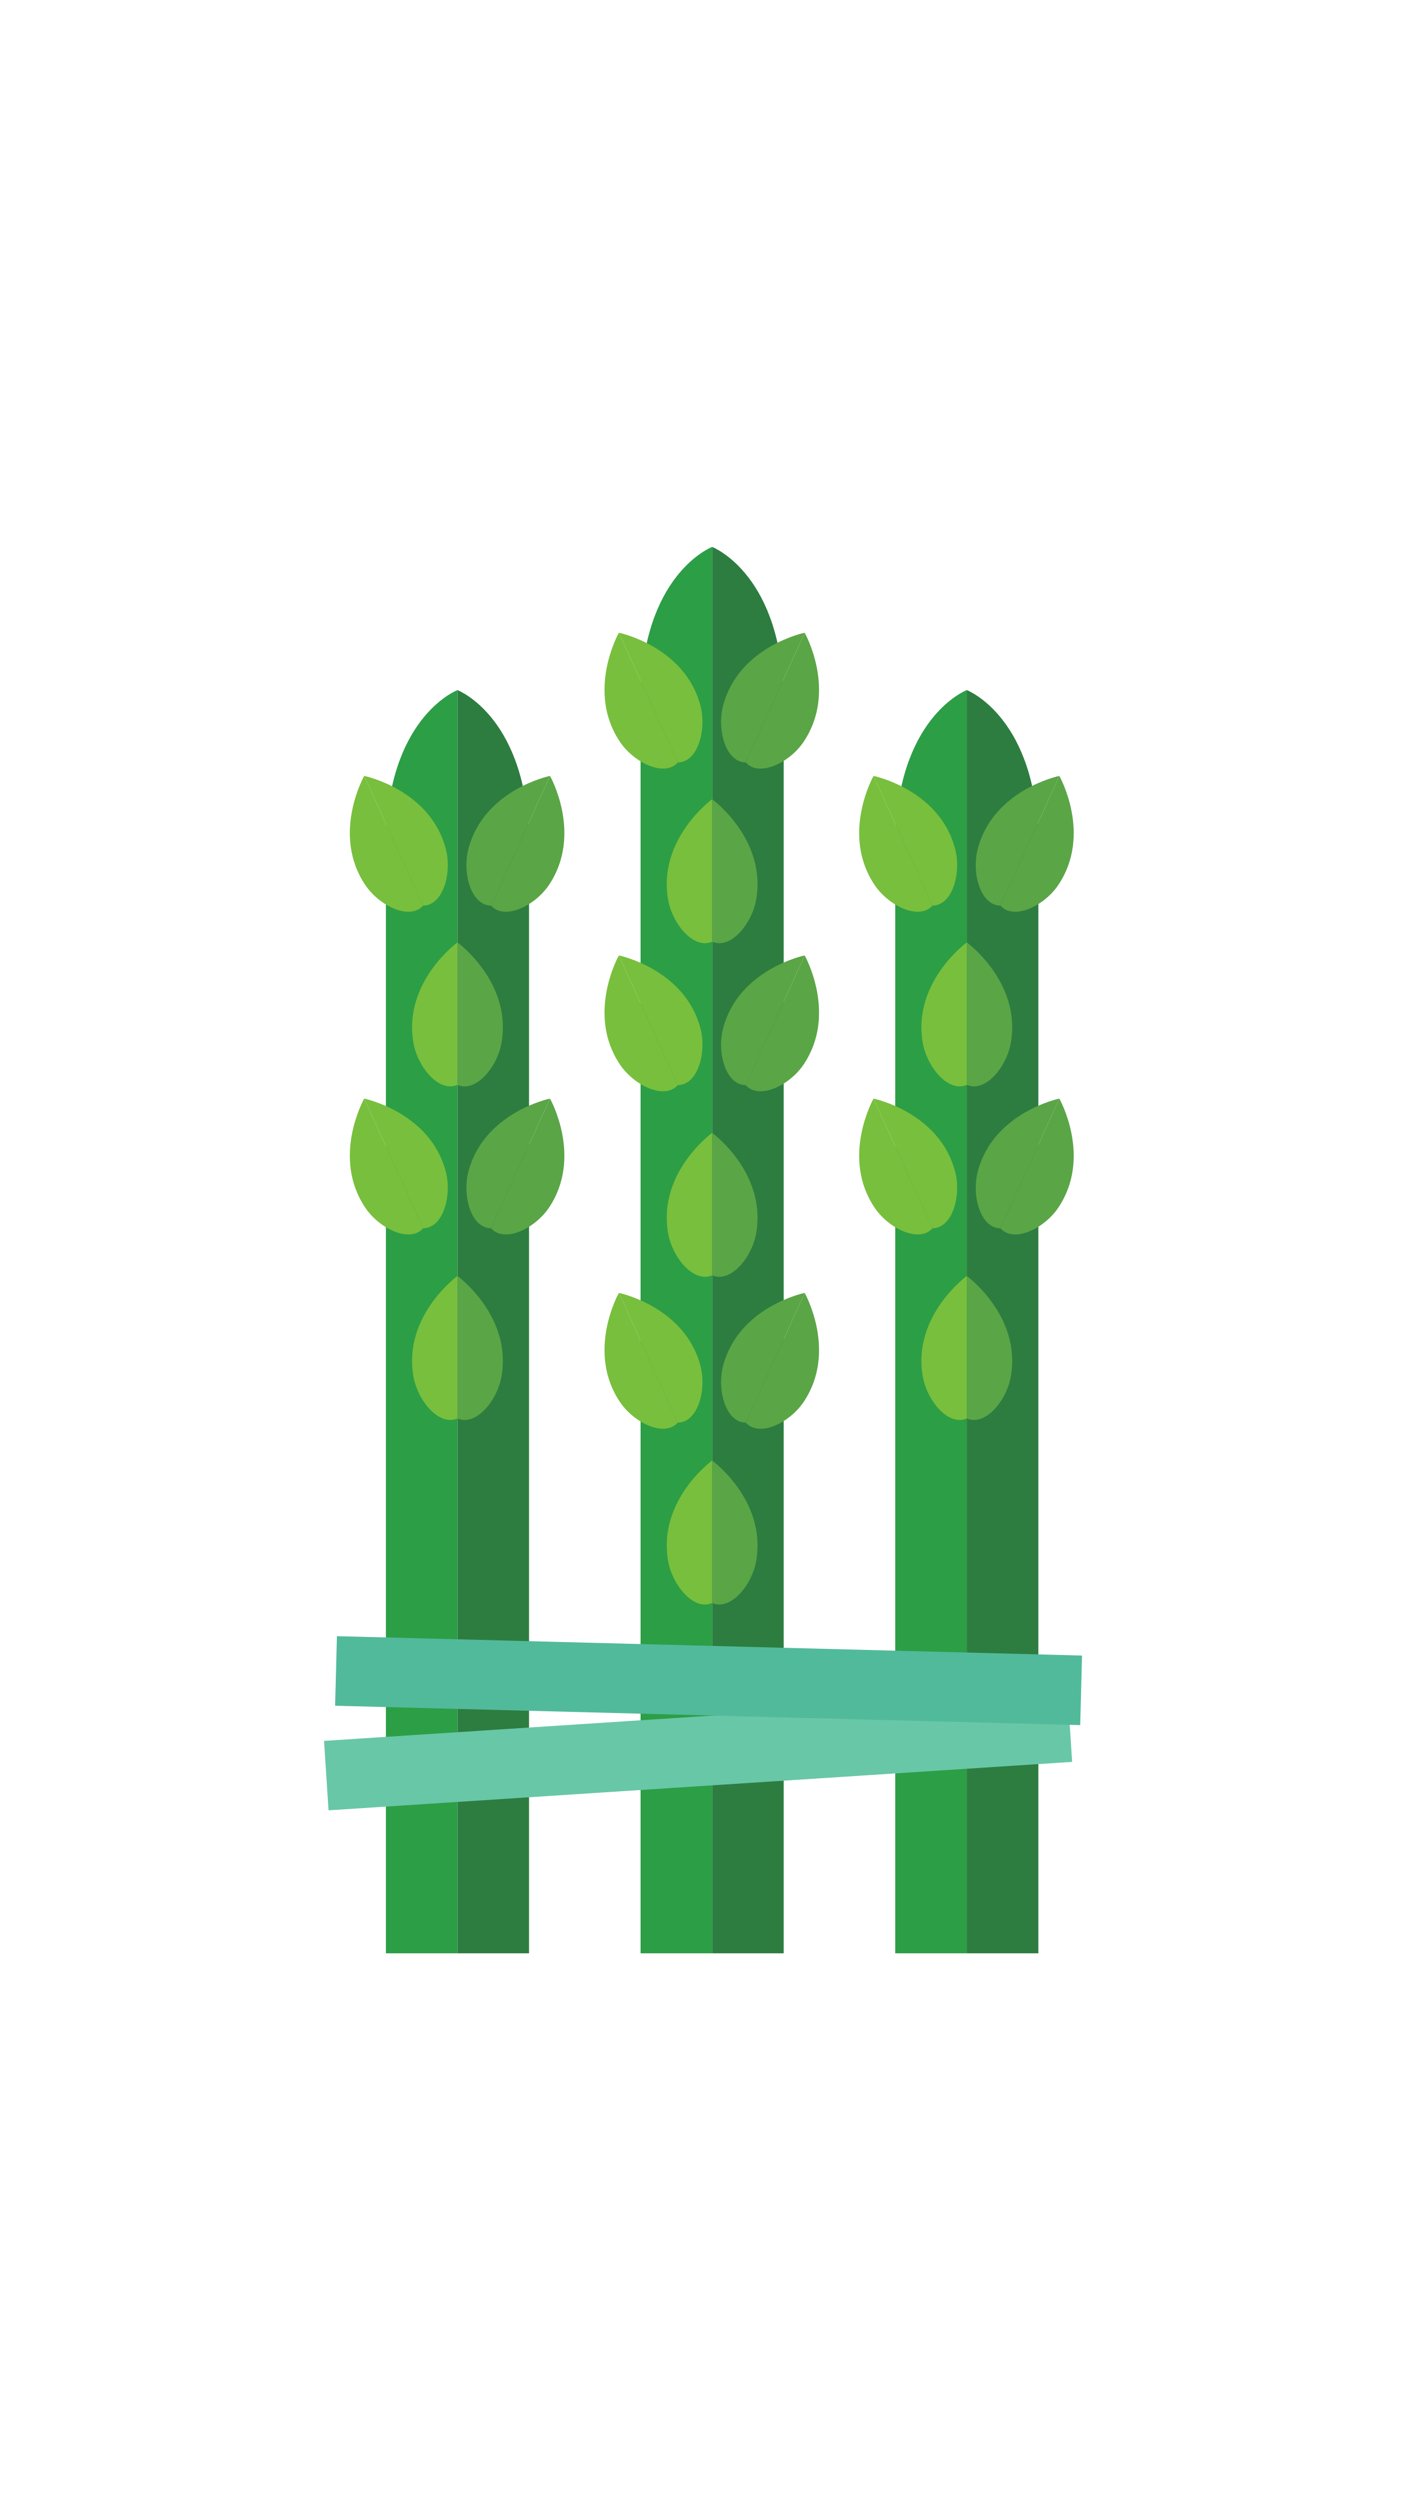 <?xml version="1.0" encoding="utf-8"?>
<!-- Generator: Adobe Illustrator 15.0.0, SVG Export Plug-In . SVG Version: 6.00 Build 0)  -->
<!DOCTYPE svg PUBLIC "-//W3C//DTD SVG 1.1//EN" "http://www.w3.org/Graphics/SVG/1.1/DTD/svg11.dtd">
<svg version="1.1" id="Layer_1" xmlns="http://www.w3.org/2000/svg" xmlns:xlink="http://www.w3.org/1999/xlink" x="0px" y="0px"
	 width="1242px" height="2208px" viewBox="0 0 1242 2208" enable-background="new 0 0 1242 2208" xml:space="preserve">
<g>
	<g>
		<g>
			<g>
				<path fill="#2C9E46" d="M404.104,609.433c0,0-63.216,24.083-63.216,138.474c0,114.392,0,977.093,0,977.093h63.216V609.433z"/>
				<path fill="#2D7D40" d="M404.104,609.433c0,0,63.217,24.083,63.217,138.474c0,114.392,0,977.093,0,977.093h-63.217V609.433z"/>
			</g>
			<g>
				<path fill="#78BF3D" d="M365.129,920.548c3.725,21.917,22.821,44.718,38.975,37.496v-125.81
					C404.104,832.233,356.066,867.205,365.129,920.548z"/>
				<path fill="#5AA546" d="M443.08,920.548c-3.725,21.917-22.822,44.718-38.976,37.496v-125.81
					C404.104,832.233,452.144,867.205,443.08,920.548z"/>
			</g>
			<g>
				<path fill="#78BF3D" d="M365.129,1215.148c3.725,21.917,22.821,44.718,38.975,37.496v-125.81
					C404.104,1126.835,356.066,1161.807,365.129,1215.148z"/>
				<path fill="#5AA546" d="M443.08,1215.148c-3.725,21.917-22.822,44.718-38.976,37.496v-125.81
					C404.104,1126.835,452.144,1161.807,443.08,1215.148z"/>
			</g>
			<g>
				<g>
					<g>
						<path fill="#78BF3D" d="M322.792,781.737c12.463,18.41,39.284,31.261,51,18l-52.076-114.527
							C321.717,685.211,292.462,736.931,322.792,781.737z"/>
					</g>
					<g>
						<path fill="#78BF3D" d="M393.752,749.472c5.681,21.493-2.265,50.154-19.959,50.266l-52.076-114.527
							C321.717,685.211,379.922,697.161,393.752,749.472z"/>
					</g>
				</g>
			</g>
			<g>
				<g>
					<g>
						<path fill="#5AA546" d="M484.783,781.737c-12.463,18.41-39.284,31.261-51,18l52.077-114.527
							C485.859,685.211,515.114,736.931,484.783,781.737z"/>
					</g>
					<g>
						<path fill="#5AA546" d="M413.824,749.472c-5.682,21.493,2.265,50.154,19.959,50.266l52.077-114.527
							C485.859,685.211,427.653,697.161,413.824,749.472z"/>
					</g>
				</g>
			</g>
			<g>
				<g>
					<g>
						<path fill="#78BF3D" d="M322.792,1066.713c12.463,18.41,39.284,31.261,51,18l-52.076-114.527
							C321.717,970.186,292.462,1021.906,322.792,1066.713z"/>
					</g>
					<g>
						<path fill="#78BF3D" d="M393.752,1034.447c5.681,21.493-2.265,50.154-19.959,50.265l-52.076-114.527
							C321.717,970.186,379.922,982.136,393.752,1034.447z"/>
					</g>
				</g>
			</g>
			<g>
				<g>
					<g>
						<path fill="#5AA546" d="M484.783,1066.713c-12.463,18.41-39.284,31.261-51,18l52.077-114.527
							C485.859,970.186,515.114,1021.906,484.783,1066.713z"/>
					</g>
					<g>
						<path fill="#5AA546" d="M413.824,1034.447c-5.682,21.493,2.265,50.154,19.959,50.265l52.077-114.527
							C485.859,970.186,427.653,982.136,413.824,1034.447z"/>
					</g>
				</g>
			</g>
		</g>
		<g>
			<g>
				<path fill="#2C9E46" d="M854.033,609.433c0,0-63.217,24.083-63.217,138.474c0,114.392,0,977.093,0,977.093h63.217V609.433z"/>
				<path fill="#2D7D40" d="M854.033,609.433c0,0,63.217,24.083,63.217,138.474c0,114.392,0,977.093,0,977.093h-63.217V609.433z"/>
			</g>
			<g>
				<path fill="#78BF3D" d="M815.057,920.548c3.725,21.917,22.822,44.718,38.977,37.496v-125.81
					C854.033,832.233,805.994,867.205,815.057,920.548z"/>
				<path fill="#5AA546" d="M893.008,920.548c-3.725,21.917-22.822,44.718-38.975,37.496v-125.81
					C854.033,832.233,902.07,867.205,893.008,920.548z"/>
			</g>
			<g>
				<path fill="#78BF3D" d="M815.057,1215.148c3.725,21.917,22.822,44.718,38.977,37.496v-125.81
					C854.033,1126.835,805.994,1161.807,815.057,1215.148z"/>
				<path fill="#5AA546" d="M893.008,1215.148c-3.725,21.917-22.822,44.718-38.975,37.496v-125.81
					C854.033,1126.835,902.07,1161.807,893.008,1215.148z"/>
			</g>
			<g>
				<g>
					<g>
						<path fill="#78BF3D" d="M772.721,781.737c12.463,18.41,39.283,31.261,51,18l-52.076-114.527
							C771.645,685.211,742.389,736.931,772.721,781.737z"/>
					</g>
					<g>
						<path fill="#78BF3D" d="M843.68,749.472c5.68,21.493-2.266,50.154-19.959,50.266l-52.076-114.527
							C771.645,685.211,829.85,697.161,843.68,749.472z"/>
					</g>
				</g>
			</g>
			<g>
				<g>
					<g>
						<path fill="#5AA546" d="M934.711,781.737c-12.463,18.41-39.285,31.261-51.002,18l52.076-114.527
							C935.785,685.211,965.041,736.931,934.711,781.737z"/>
					</g>
					<g>
						<path fill="#5AA546" d="M863.75,749.472c-5.682,21.493,2.266,50.154,19.959,50.266l52.076-114.527
							C935.785,685.211,877.582,697.161,863.75,749.472z"/>
					</g>
				</g>
			</g>
			<g>
				<g>
					<g>
						<path fill="#78BF3D" d="M772.721,1066.713c12.463,18.41,39.283,31.261,51,18l-52.076-114.527
							C771.645,970.186,742.389,1021.906,772.721,1066.713z"/>
					</g>
					<g>
						<path fill="#78BF3D" d="M843.68,1034.447c5.68,21.493-2.266,50.154-19.959,50.265l-52.076-114.527
							C771.645,970.186,829.85,982.136,843.68,1034.447z"/>
					</g>
				</g>
			</g>
			<g>
				<g>
					<g>
						<path fill="#5AA546" d="M934.711,1066.713c-12.463,18.41-39.285,31.261-51.002,18l52.076-114.527
							C935.785,970.186,965.041,1021.906,934.711,1066.713z"/>
					</g>
					<g>
						<path fill="#5AA546" d="M863.75,1034.447c-5.682,21.493,2.266,50.154,19.959,50.265l52.076-114.527
							C935.785,970.186,877.582,982.136,863.75,1034.447z"/>
					</g>
				</g>
			</g>
		</g>
	</g>
	<g>
		<g>
			<path fill="#2C9E46" d="M629.07,483c0,0-63.217,24.082-63.217,138.474c0,114.392,0,1103.526,0,1103.526h63.217V483z"/>
			<path fill="#2D7D40" d="M629.07,483c0,0,63.217,24.082,63.217,138.474c0,114.392,0,1103.526,0,1103.526H629.07V483z"/>
		</g>
		<g>
			<path fill="#78BF3D" d="M590.094,794.115c3.725,21.917,22.822,44.718,38.977,37.495v-125.81
				C629.07,705.801,581.031,740.772,590.094,794.115z"/>
			<path fill="#5AA546" d="M668.045,794.115c-3.727,21.917-22.82,44.718-38.975,37.495v-125.81
				C629.07,705.801,677.107,740.772,668.045,794.115z"/>
		</g>
		<g>
			<path fill="#78BF3D" d="M590.094,1378.115c3.725,21.918,22.822,44.718,38.977,37.492v-125.81
				C629.07,1289.798,581.031,1324.77,590.094,1378.115z"/>
			<path fill="#5AA546" d="M668.045,1378.115c-3.727,21.918-22.82,44.718-38.975,37.492v-125.81
				C629.07,1289.798,677.107,1324.77,668.045,1378.115z"/>
		</g>
		<g>
			<path fill="#78BF3D" d="M590.094,1088.717c3.725,21.917,22.822,44.718,38.977,37.495v-125.81
				C629.07,1000.402,581.031,1035.373,590.094,1088.717z"/>
			<path fill="#5AA546" d="M668.045,1088.717c-3.727,21.917-22.82,44.718-38.975,37.495v-125.81
				C629.07,1000.402,677.107,1035.373,668.045,1088.717z"/>
		</g>
		<g>
			<g>
				<g>
					<path fill="#78BF3D" d="M547.756,655.305c12.464,18.41,39.284,31.261,51.002,18L546.68,558.778
						C546.68,558.778,517.426,610.498,547.756,655.305z"/>
				</g>
				<g>
					<path fill="#78BF3D" d="M618.715,623.039c5.683,21.493-2.264,50.154-19.958,50.266L546.68,558.778
						C546.68,558.778,604.887,570.728,618.715,623.039z"/>
				</g>
			</g>
		</g>
		<g>
			<g>
				<g>
					<path fill="#5AA546" d="M709.748,655.305c-12.465,18.41-39.285,31.261-51.002,18l52.076-114.527
						C710.822,558.778,740.076,610.498,709.748,655.305z"/>
				</g>
				<g>
					<path fill="#5AA546" d="M638.787,623.039c-5.682,21.493,2.266,50.154,19.959,50.266l52.076-114.527
						C710.822,558.778,652.617,570.728,638.787,623.039z"/>
				</g>
			</g>
		</g>
		<g>
			<g>
				<g>
					<path fill="#78BF3D" d="M547.756,940.28c12.464,18.41,39.284,31.261,51.002,18L546.68,843.753
						C546.68,843.753,517.426,895.474,547.756,940.28z"/>
				</g>
				<g>
					<path fill="#78BF3D" d="M618.715,908.014c5.683,21.493-2.264,50.154-19.958,50.266L546.68,843.753
						C546.68,843.753,604.887,855.703,618.715,908.014z"/>
				</g>
			</g>
		</g>
		<g>
			<g>
				<g>
					<path fill="#5AA546" d="M709.748,940.28c-12.465,18.41-39.285,31.261-51.002,18l52.076-114.527
						C710.822,843.753,740.076,895.474,709.748,940.28z"/>
				</g>
				<g>
					<path fill="#5AA546" d="M638.787,908.014c-5.682,21.493,2.266,50.154,19.959,50.266l52.076-114.527
						C710.822,843.753,652.617,855.703,638.787,908.014z"/>
				</g>
			</g>
		</g>
		<g>
			<g>
				<g>
					<path fill="#78BF3D" d="M547.756,1238.3c12.464,18.409,39.284,31.261,51.002,18.004l-52.078-114.53
						C546.68,1141.773,517.426,1193.492,547.756,1238.3z"/>
				</g>
				<g>
					<path fill="#78BF3D" d="M618.715,1206.033c5.683,21.495-2.264,50.158-19.958,50.271l-52.078-114.53
						C546.68,1141.773,604.887,1153.723,618.715,1206.033z"/>
				</g>
			</g>
		</g>
		<g>
			<g>
				<g>
					<path fill="#5AA546" d="M709.748,1238.3c-12.465,18.409-39.285,31.261-51.002,18.004l52.076-114.53
						C710.822,1141.773,740.076,1193.492,709.748,1238.3z"/>
				</g>
				<g>
					<path fill="#5AA546" d="M638.787,1206.033c-5.682,21.495,2.266,50.158,19.959,50.271l52.076-114.53
						C710.822,1141.773,652.617,1153.723,638.787,1206.033z"/>
				</g>
			</g>
		</g>
	</g>
	
		<rect x="288.117" y="1515.476" transform="matrix(0.998 -0.065 0.065 0.998 -99.817 43.684)" fill="#68C7A7" width="658.185" height="61.441"/>
	
		<rect x="296.312" y="1453.096" transform="matrix(1 0.026 -0.026 1 39.099 -15.879)" fill="#51BA9B" width="658.185" height="61.441"/>
</g>
</svg>
